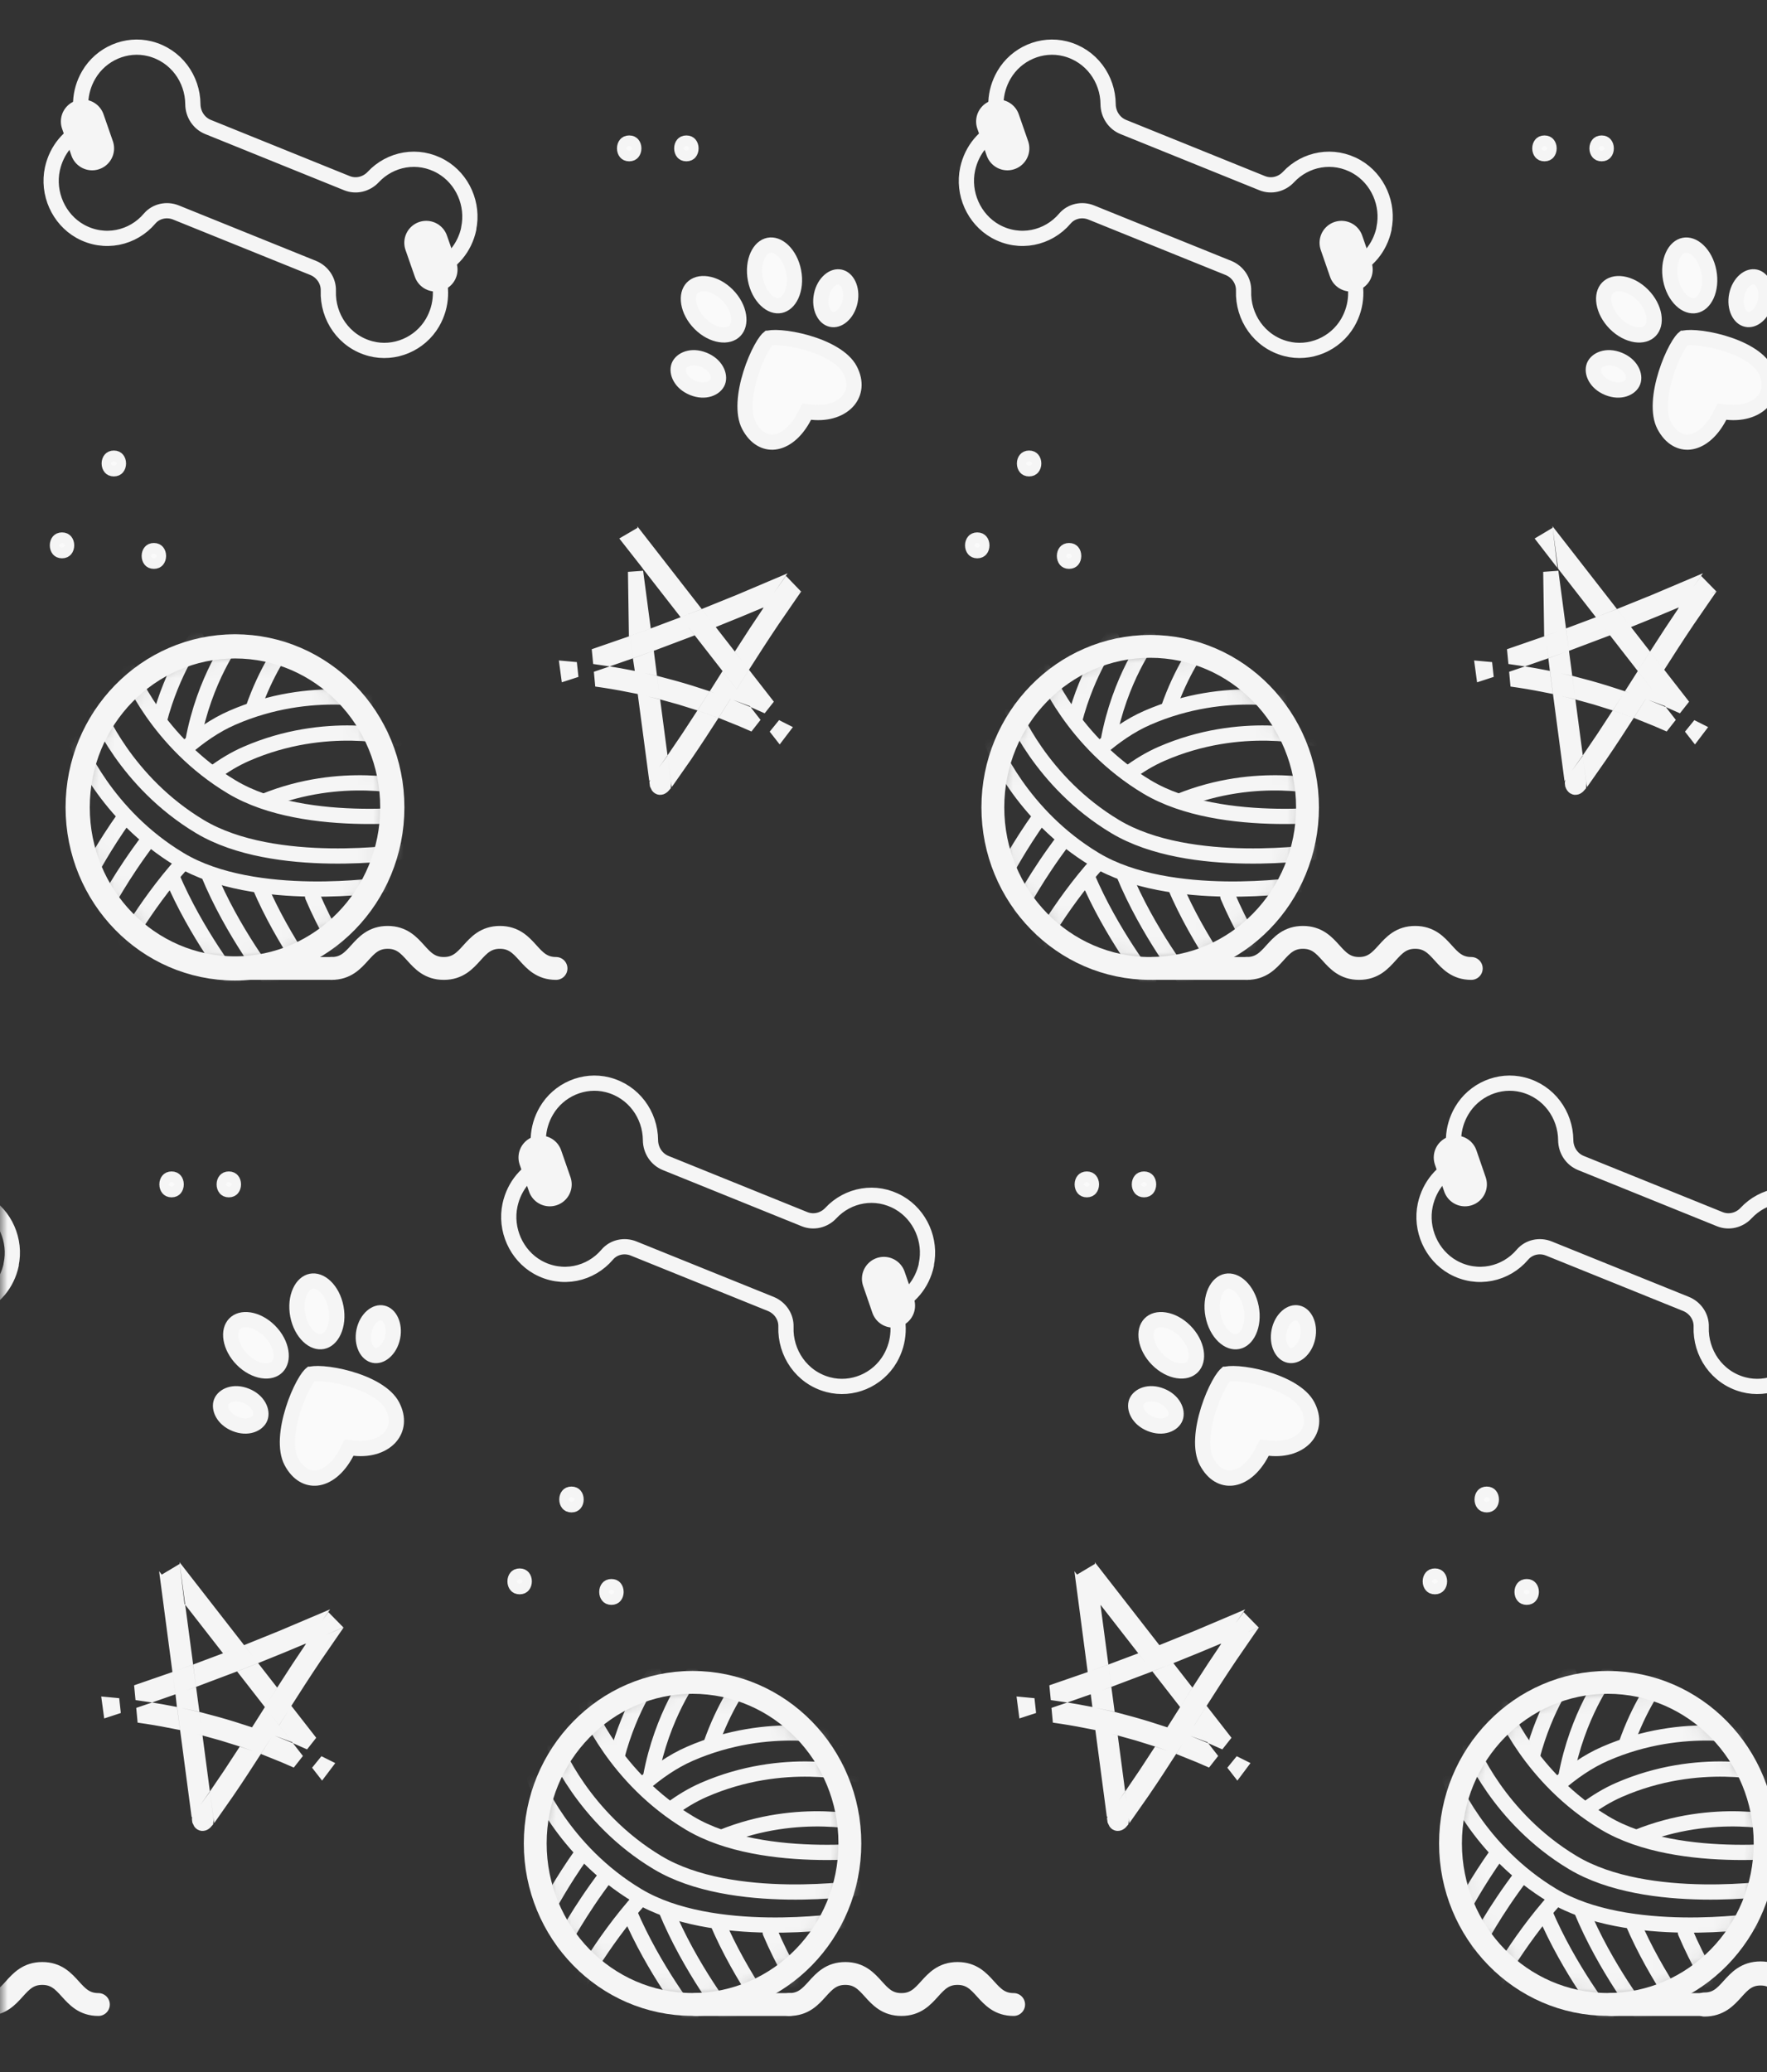 <svg width="116" height="136" viewBox="0 0 116 136" fill="none" xmlns="http://www.w3.org/2000/svg">
<rect x="0" y="0" width="116" height="136" fill="#333333" stroke="none"/>
<mask id="mask0_632_383" style="mask-type:luminance" maskUnits="userSpaceOnUse" x="0" y="0" width="121" height="136">
<path d="M0.5 0.5H119.665V135.5H0.5V0.5Z" fill="white" stroke="white"/>
</mask>
<g mask="url(#mask0_632_383)">
<mask id="mask1_632_383" style="mask-type:luminance" maskUnits="userSpaceOnUse" x="95" y="110" width="21" height="22">
<path d="M115.377 120.995C115.377 126.567 110.966 131.064 105.549 131.064C100.133 131.064 95.722 126.567 95.722 120.995C95.722 115.422 100.133 110.925 105.549 110.925C110.966 110.925 115.377 115.422 115.377 120.995Z" fill="white" stroke="white"/>
</mask>
<g mask="url(#mask1_632_383)">
<path d="M98.601 112.044C98.601 112.044 100.422 116.706 105.347 119.655C110.271 122.604 118.759 121.297 118.759 121.297" stroke="#F5F5F5" stroke-linecap="round" stroke-linejoin="round"/>
<path d="M96.508 114.644C96.508 114.644 98.329 119.306 103.253 122.255C108.177 125.204 116.665 123.897 116.665 123.897" stroke="#F5F5F5" stroke-linecap="round" stroke-linejoin="round"/>
<path d="M95.194 116.814C95.194 116.814 97.015 121.476 101.939 124.425C106.863 127.374 115.351 126.067 115.351 126.067" stroke="#F5F5F5" stroke-linecap="round" stroke-linejoin="round"/>
<path d="M107.158 126.124C108.763 129.894 111.183 132.952 111.183 132.952" stroke="#F5F5F5" stroke-linecap="round" stroke-linejoin="round"/>
<path d="M110.644 126.836C112.249 130.607 114.669 133.664 114.669 133.664" stroke="#F5F5F5" stroke-linecap="round" stroke-linejoin="round"/>
<path d="M108.758 110.482C108.758 110.482 107.615 111.996 106.739 114.526" stroke="#F5F5F5" stroke-linecap="round" stroke-linejoin="round"/>
<path d="M103.793 125.326C105.393 129.219 107.928 132.423 107.928 132.423" stroke="#F5F5F5" stroke-linecap="round" stroke-linejoin="round"/>
<path d="M105.508 109.948C105.508 109.948 103.535 112.558 102.792 116.654" stroke="#F5F5F5" stroke-linecap="round" stroke-linejoin="round"/>
<path d="M101.409 125.525C103.013 129.3 105.439 132.367 105.439 132.367" stroke="#F5F5F5" stroke-linecap="round" stroke-linejoin="round"/>
<path d="M103.014 109.892C103.014 109.892 101.451 111.963 100.584 115.309" stroke="#F5F5F5" stroke-linecap="round" stroke-linejoin="round"/>
<path d="M102.142 124.605C99.509 127.525 97.808 130.8 97.808 130.8" stroke="#F5F5F5" stroke-linecap="round" stroke-linejoin="round"/>
<path d="M117.076 119.74C117.076 119.74 112.562 118.522 107.477 120.584" stroke="#F5F5F5" stroke-linecap="round" stroke-linejoin="round"/>
<path d="M99.901 123.085C98.112 125.426 97.015 127.535 97.015 127.535" stroke="#F5F5F5" stroke-linecap="round" stroke-linejoin="round"/>
<path d="M116.283 116.47C116.283 116.47 111.538 115.191 106.292 117.479C105.531 117.81 104.793 118.258 104.092 118.782" stroke="#F5F5F5" stroke-linecap="round" stroke-linejoin="round"/>
<path d="M98.315 121.618C96.923 123.571 96.098 125.161 96.098 125.161" stroke="#F5F5F5" stroke-linecap="round" stroke-linejoin="round"/>
<path d="M115.361 114.101C115.361 114.101 110.616 112.822 105.369 115.111C104.254 115.597 103.193 116.333 102.216 117.187" stroke="#F5F5F5" stroke-linecap="round" stroke-linejoin="round"/>
</g>
<path d="M105.549 131.564C111.253 131.564 115.877 126.832 115.877 120.995C115.877 115.157 111.253 110.425 105.549 110.425C99.846 110.425 95.222 115.157 95.222 120.995C95.222 126.832 99.846 131.564 105.549 131.564Z" stroke="#F5F5F5" stroke-width="1.5" stroke-linecap="round" stroke-linejoin="round"/>
<path d="M111.894 131.569C113.738 131.569 113.738 129.531 115.577 129.531C117.417 129.531 117.417 131.569 119.261 131.569C121.105 131.569 121.105 129.531 122.945 129.531C124.785 129.531 124.789 131.569 126.629 131.569" stroke="#F5F5F5" stroke-width="1.58" stroke-linecap="round" stroke-linejoin="round"/>
<path d="M105.743 131.569H111.893" stroke="#F5F5F5" stroke-width="1.5" stroke-linecap="round" stroke-linejoin="round"/>
<path d="M73.369 119.677C73.355 119.676 73.332 119.67 73.3 119.652C73.29 119.645 73.27 119.629 73.248 119.598C73.229 119.571 73.213 119.54 73.201 119.508C73.196 119.469 73.191 119.43 73.185 119.391C73.186 119.388 73.187 119.385 73.187 119.384C73.188 119.382 73.188 119.382 73.189 119.381C73.305 119.225 73.42 119.068 73.534 118.91C73.552 119.045 73.57 119.18 73.588 119.315L73.592 119.343V119.352L73.596 119.385C73.604 119.444 73.603 119.496 73.597 119.54C73.533 119.618 73.469 119.657 73.425 119.671C73.403 119.678 73.385 119.679 73.369 119.677ZM73.343 117.457C73.227 117.622 73.111 117.786 72.994 117.95C72.829 116.703 72.664 115.456 72.499 114.209C72.642 114.243 72.785 114.278 72.928 114.313C73.066 115.361 73.204 116.409 73.343 117.457ZM74.467 118.336C74.44 118.128 74.412 117.919 74.385 117.711C74.95 116.894 75.498 116.066 76.036 115.235C76.174 115.282 76.312 115.331 76.45 115.38C75.805 116.38 75.149 117.368 74.467 118.336ZM72.787 113.25C72.644 113.216 72.502 113.182 72.359 113.15C72.338 112.993 72.317 112.836 72.296 112.679C72.439 112.71 72.582 112.743 72.725 112.776C72.745 112.934 72.766 113.092 72.787 113.25ZM77.004 114.517C76.867 114.467 76.729 114.418 76.591 114.369C76.674 114.241 76.755 114.112 76.837 113.983C76.975 114.032 77.112 114.082 77.249 114.132C77.167 114.26 77.086 114.389 77.004 114.517ZM71.259 112.463C71.28 112.619 71.3 112.775 71.321 112.93C70.613 112.791 69.902 112.672 69.187 112.573C69.496 112.469 69.805 112.364 70.113 112.259C70.496 112.321 70.878 112.389 71.259 112.463ZM72.585 111.718C72.442 111.687 72.3 111.655 72.157 111.625C72.153 111.598 72.15 111.572 72.147 111.545C72.279 111.498 72.411 111.45 72.543 111.403C72.557 111.508 72.571 111.613 72.585 111.718ZM73.831 113.514C73.81 113.355 73.789 113.196 73.768 113.036C74.471 113.222 75.17 113.427 75.863 113.652C75.78 113.782 75.698 113.911 75.615 114.041C75.024 113.851 74.429 113.675 73.831 113.514ZM77.788 113.265C77.654 113.215 77.52 113.166 77.386 113.118C77.429 113.05 77.472 112.982 77.515 112.914L77.788 113.265ZM77.959 114.88C78.04 114.752 78.121 114.624 78.202 114.496C78.47 114.602 78.736 114.712 79.001 114.824L79.576 115.562C79.042 115.322 78.503 115.095 77.959 114.88ZM79.254 112.834L80.45 114.369C80.178 114.245 79.906 114.124 79.632 114.006L79.014 113.213C79.094 113.086 79.174 112.96 79.254 112.834ZM81.223 116.049L80.967 115.72C81.089 115.78 81.211 115.841 81.333 115.902L81.223 116.049ZM81.252 107.953C80.536 108.989 79.848 110.042 79.171 111.1L78.893 110.742C79.428 109.908 79.967 109.081 80.521 108.266C80.765 108.162 81.009 108.058 81.252 107.953ZM81.611 106.707C81.64 106.667 81.669 106.626 81.698 106.586L81.755 106.644C81.707 106.665 81.659 106.686 81.611 106.707ZM76.912 108.198C78.056 107.741 79.195 107.27 80.328 106.785C80.171 107.009 80.015 107.234 79.861 107.46C78.975 107.834 78.085 108.201 77.193 108.559L76.912 108.198ZM72.612 104.303L75.302 107.758C75.165 107.811 75.028 107.864 74.891 107.917L72.722 105.131C72.685 104.855 72.649 104.579 72.612 104.303ZM71.819 109.065C71.635 107.674 71.451 106.282 71.268 104.891L71.766 105.532C71.916 106.662 72.066 107.792 72.215 108.921C72.083 108.97 71.951 109.017 71.819 109.065ZM71.492 103.463C71.497 103.499 71.501 103.534 71.506 103.57L71.445 103.491L71.492 103.463ZM69.048 111.092C69.697 110.873 70.344 110.65 70.99 110.423C71.009 110.573 71.029 110.724 71.049 110.874C70.708 110.995 70.366 111.114 70.024 111.232C69.7 111.181 69.374 111.135 69.048 111.092ZM72.409 110.388C72.277 110.436 72.145 110.483 72.013 110.531C71.993 110.381 71.973 110.23 71.953 110.08C72.085 110.032 72.217 109.985 72.349 109.937C72.369 110.087 72.389 110.237 72.409 110.388ZM78.361 112.374L78.083 112.016C78.163 111.89 78.243 111.763 78.323 111.637L78.601 111.995C78.521 112.122 78.441 112.248 78.361 112.374ZM75.943 108.581L76.225 108.943C76.088 108.997 75.952 109.051 75.815 109.104L75.533 108.741C75.67 108.688 75.806 108.635 75.943 108.581ZM73.371 110.034C73.351 109.884 73.331 109.734 73.311 109.584C73.727 109.43 74.143 109.274 74.557 109.116L74.841 109.48C74.352 109.668 73.862 109.852 73.371 110.034ZM77.67 110.799C77.59 110.926 77.51 111.052 77.43 111.178L76.456 109.927C76.593 109.873 76.729 109.82 76.865 109.766L77.67 110.799ZM67.86 111.96C67.687 112.017 67.513 112.073 67.339 112.13L67.31 111.907C67.493 111.924 67.677 111.941 67.86 111.96Z" fill="#FAFAFA" stroke="#F5F5F5"/>
<path d="M100.224 104.14C100.346 104.14 100.405 104.182 100.443 104.227C100.49 104.283 100.526 104.376 100.526 104.489C100.526 104.602 100.49 104.696 100.443 104.751C100.405 104.796 100.346 104.838 100.224 104.838C100.103 104.838 100.043 104.796 100.005 104.751C99.958 104.696 99.922 104.602 99.922 104.489C99.922 104.376 99.958 104.283 100.005 104.227C100.043 104.182 100.103 104.14 100.224 104.14Z" fill="#FAFAFA" stroke="#F5F5F5"/>
<path d="M97.601 98.072C97.722 98.072 97.782 98.114 97.82 98.159C97.867 98.214 97.903 98.308 97.903 98.421C97.903 98.534 97.867 98.627 97.82 98.683C97.782 98.728 97.722 98.77 97.601 98.77C97.479 98.77 97.42 98.728 97.382 98.683C97.335 98.627 97.299 98.534 97.299 98.421C97.299 98.308 97.335 98.214 97.382 98.159C97.42 98.114 97.479 98.072 97.601 98.072Z" fill="#FAFAFA" stroke="#F5F5F5"/>
<path d="M94.198 103.446C94.32 103.446 94.379 103.488 94.417 103.533C94.464 103.589 94.501 103.682 94.501 103.795C94.501 103.909 94.464 104.002 94.417 104.058C94.379 104.103 94.32 104.145 94.198 104.145C94.077 104.145 94.017 104.103 93.98 104.058C93.933 104.002 93.896 103.909 93.896 103.795C93.896 103.682 93.933 103.589 93.98 103.533C94.017 103.488 94.077 103.446 94.198 103.446Z" fill="#FAFAFA" stroke="#F5F5F5"/>
<mask id="mask2_632_383" style="mask-type:luminance" maskUnits="userSpaceOnUse" x="35" y="110" width="21" height="22">
<path d="M55.292 120.995C55.292 126.567 50.881 131.064 45.465 131.064C40.048 131.064 35.637 126.567 35.637 120.995C35.637 115.422 40.048 110.925 45.465 110.925C50.881 110.925 55.292 115.422 55.292 120.995Z" fill="white" stroke="white"/>
</mask>
<g mask="url(#mask2_632_383)">
<path d="M38.517 112.044C38.517 112.044 40.338 116.706 45.262 119.655C50.186 122.604 58.674 121.297 58.674 121.297" stroke="#F5F5F5" stroke-linecap="round" stroke-linejoin="round"/>
<path d="M36.423 114.644C36.423 114.644 38.245 119.306 43.169 122.255C48.088 125.204 56.581 123.897 56.581 123.897" stroke="#F5F5F5" stroke-linecap="round" stroke-linejoin="round"/>
<path d="M35.109 116.814C35.109 116.814 36.931 121.476 41.855 124.425C46.779 127.374 55.267 126.067 55.267 126.067" stroke="#F5F5F5" stroke-linecap="round" stroke-linejoin="round"/>
<path d="M47.074 126.124C48.678 129.894 51.099 132.952 51.099 132.952" stroke="#F5F5F5" stroke-linecap="round" stroke-linejoin="round"/>
<path d="M50.564 126.836C52.168 130.607 54.589 133.664 54.589 133.664" stroke="#F5F5F5" stroke-linecap="round" stroke-linejoin="round"/>
<path d="M48.673 110.482C48.673 110.482 47.53 111.996 46.654 114.526" stroke="#F5F5F5" stroke-linecap="round" stroke-linejoin="round"/>
<path d="M43.708 125.326C45.308 129.219 47.843 132.423 47.843 132.423" stroke="#F5F5F5" stroke-linecap="round" stroke-linejoin="round"/>
<path d="M45.423 109.948C45.423 109.948 43.45 112.558 42.707 116.654" stroke="#F5F5F5" stroke-linecap="round" stroke-linejoin="round"/>
<path d="M41.324 125.525C42.929 129.3 45.354 132.367 45.354 132.367" stroke="#F5F5F5" stroke-linecap="round" stroke-linejoin="round"/>
<path d="M42.929 109.892C42.929 109.892 41.366 111.963 40.499 115.309" stroke="#F5F5F5" stroke-linecap="round" stroke-linejoin="round"/>
<path d="M42.057 124.605C39.425 127.525 37.723 130.8 37.723 130.8" stroke="#F5F5F5" stroke-linecap="round" stroke-linejoin="round"/>
<path d="M56.995 119.74C56.995 119.74 52.482 118.522 47.396 120.584" stroke="#F5F5F5" stroke-linecap="round" stroke-linejoin="round"/>
<path d="M39.817 123.085C38.028 125.426 36.93 127.535 36.93 127.535" stroke="#F5F5F5" stroke-linecap="round" stroke-linejoin="round"/>
<path d="M56.198 116.47C56.198 116.47 51.454 115.191 46.207 117.479C45.446 117.81 44.708 118.258 44.008 118.782" stroke="#F5F5F5" stroke-linecap="round" stroke-linejoin="round"/>
<path d="M38.231 121.618C36.838 123.571 36.013 125.161 36.013 125.161" stroke="#F5F5F5" stroke-linecap="round" stroke-linejoin="round"/>
<path d="M55.28 114.101C55.28 114.101 50.536 112.822 45.289 115.111C44.174 115.597 43.113 116.333 42.136 117.187" stroke="#F5F5F5" stroke-linecap="round" stroke-linejoin="round"/>
</g>
<path d="M45.465 131.564C51.168 131.564 55.792 126.832 55.792 120.995C55.792 115.157 51.168 110.425 45.465 110.425C39.761 110.425 35.137 115.157 35.137 120.995C35.137 126.832 39.761 131.564 45.465 131.564Z" stroke="#F5F5F5" stroke-width="1.5" stroke-linecap="round" stroke-linejoin="round"/>
<path d="M51.809 131.569C53.653 131.569 53.653 129.531 55.493 129.531C57.332 129.531 57.332 131.569 59.176 131.569C61.021 131.569 61.021 129.531 62.86 129.531C64.7 129.531 64.704 131.569 66.544 131.569" stroke="#F5F5F5" stroke-width="1.5" stroke-linecap="round" stroke-linejoin="round"/>
<path d="M45.663 131.569H51.809" stroke="#F5F5F5" stroke-width="1.5" stroke-linecap="round" stroke-linejoin="round"/>
<path d="M13.284 119.677C13.27 119.676 13.247 119.67 13.215 119.652C13.205 119.645 13.185 119.629 13.163 119.598C13.144 119.571 13.128 119.54 13.116 119.508C13.111 119.469 13.106 119.43 13.101 119.391C13.101 119.388 13.102 119.385 13.103 119.384C13.103 119.382 13.104 119.382 13.104 119.381C13.22 119.225 13.335 119.068 13.45 118.91C13.468 119.045 13.485 119.18 13.503 119.315L13.507 119.343V119.352L13.511 119.385C13.519 119.444 13.518 119.496 13.513 119.54C13.448 119.618 13.384 119.657 13.34 119.671C13.318 119.678 13.3 119.679 13.284 119.677ZM13.258 117.457C13.143 117.622 13.026 117.786 12.909 117.95C12.744 116.703 12.579 115.456 12.414 114.209C12.557 114.243 12.7 114.278 12.843 114.313C12.981 115.361 13.12 116.409 13.258 117.457ZM14.383 118.336C14.355 118.128 14.328 117.919 14.3 117.711C14.865 116.894 15.413 116.066 15.951 115.235C16.089 115.282 16.227 115.331 16.365 115.38C15.72 116.38 15.064 117.368 14.383 118.336ZM12.702 113.25C12.56 113.216 12.417 113.182 12.274 113.15C12.253 112.993 12.232 112.836 12.212 112.679C12.355 112.71 12.497 112.743 12.64 112.776C12.661 112.934 12.681 113.092 12.702 113.25ZM16.919 114.517C16.782 114.467 16.644 114.418 16.507 114.369C16.589 114.241 16.671 114.112 16.753 113.983C16.89 114.032 17.027 114.082 17.164 114.132C17.083 114.26 17.001 114.389 16.919 114.517ZM11.174 112.463C11.195 112.619 11.216 112.775 11.236 112.93C10.529 112.791 9.817 112.672 9.103 112.573C9.412 112.469 9.72 112.364 10.029 112.259C10.412 112.321 10.794 112.389 11.174 112.463ZM12.5 111.718C12.358 111.687 12.215 111.655 12.072 111.625C12.069 111.598 12.065 111.572 12.062 111.545C12.194 111.498 12.326 111.45 12.458 111.403C12.472 111.508 12.486 111.613 12.5 111.718ZM13.746 113.514C13.725 113.355 13.704 113.196 13.683 113.036C14.387 113.222 15.085 113.427 15.778 113.652C15.695 113.782 15.613 113.911 15.53 114.041C14.94 113.851 14.345 113.675 13.746 113.514ZM17.703 113.265C17.569 113.215 17.435 113.166 17.301 113.118C17.344 113.05 17.387 112.982 17.43 112.914L17.703 113.265ZM17.874 114.88C17.955 114.752 18.036 114.624 18.117 114.496C18.385 114.602 18.651 114.712 18.917 114.824L19.491 115.562C18.957 115.322 18.418 115.095 17.874 114.88ZM19.169 112.834L20.365 114.369C20.093 114.245 19.821 114.124 19.547 114.006L18.93 113.213C19.009 113.086 19.089 112.96 19.169 112.834ZM21.138 116.049L20.882 115.72C21.005 115.78 21.127 115.841 21.249 115.902L21.138 116.049ZM21.168 107.953C20.451 108.989 19.763 110.042 19.087 111.1L18.808 110.742C19.343 109.908 19.883 109.081 20.437 108.266C20.681 108.162 20.924 108.058 21.168 107.953ZM21.526 106.707C21.555 106.667 21.584 106.626 21.613 106.586L21.67 106.644C21.622 106.665 21.574 106.686 21.526 106.707ZM16.828 108.198C17.972 107.741 19.11 107.27 20.244 106.785C20.086 107.009 19.93 107.234 19.776 107.46C18.89 107.834 18.001 108.201 17.108 108.559L16.828 108.198ZM12.527 104.303L15.217 107.758C15.081 107.811 14.944 107.865 14.807 107.917L12.637 105.131C12.601 104.855 12.564 104.579 12.527 104.303ZM11.734 109.065C11.55 107.674 11.367 106.282 11.183 104.891L11.681 105.532C11.831 106.662 11.981 107.792 12.13 108.921C11.998 108.97 11.866 109.017 11.734 109.065ZM11.407 103.463C11.412 103.499 11.417 103.534 11.421 103.57L11.36 103.491L11.407 103.463ZM8.963 111.092C9.612 110.873 10.259 110.65 10.905 110.423C10.925 110.573 10.944 110.724 10.964 110.874C10.623 110.995 10.281 111.114 9.94 111.232C9.615 111.181 9.289 111.135 8.963 111.092ZM12.324 110.388C12.192 110.436 12.06 110.483 11.928 110.531C11.908 110.381 11.888 110.23 11.868 110.08C12 110.032 12.133 109.985 12.264 109.937C12.284 110.087 12.304 110.237 12.324 110.388ZM18.277 112.374L17.998 112.016C18.078 111.89 18.158 111.763 18.238 111.637L18.517 111.995C18.436 112.122 18.357 112.248 18.277 112.374ZM15.858 108.581L16.14 108.943C16.004 108.997 15.867 109.051 15.73 109.104L15.448 108.741C15.585 108.688 15.722 108.635 15.858 108.581ZM13.286 110.034C13.266 109.884 13.246 109.734 13.227 109.584C13.643 109.43 14.058 109.274 14.473 109.116L14.756 109.48C14.267 109.668 13.777 109.852 13.286 110.034ZM17.585 110.799C17.505 110.926 17.425 111.052 17.345 111.178L16.371 109.927C16.508 109.873 16.644 109.82 16.781 109.766L17.585 110.799ZM7.775 111.96C7.602 112.017 7.428 112.073 7.255 112.13L7.225 111.907C7.409 111.924 7.592 111.941 7.775 111.96Z" fill="#FAFAFA" stroke="#F5F5F5"/>
<path d="M40.139 104.14C40.261 104.14 40.321 104.182 40.358 104.227C40.405 104.283 40.442 104.376 40.442 104.489C40.442 104.602 40.405 104.696 40.358 104.751C40.321 104.796 40.261 104.838 40.139 104.838C40.018 104.838 39.958 104.796 39.921 104.751C39.874 104.696 39.837 104.602 39.837 104.489C39.837 104.376 39.874 104.283 39.921 104.227C39.958 104.182 40.018 104.14 40.139 104.14Z" fill="#FAFAFA" stroke="#F5F5F5"/>
<path d="M37.516 98.072C37.637 98.072 37.697 98.114 37.735 98.159C37.782 98.214 37.818 98.308 37.818 98.421C37.818 98.534 37.782 98.627 37.735 98.683C37.697 98.728 37.637 98.77 37.516 98.77C37.394 98.77 37.335 98.728 37.297 98.683C37.25 98.627 37.214 98.534 37.214 98.421C37.214 98.308 37.25 98.214 37.297 98.159C37.335 98.114 37.394 98.072 37.516 98.072Z" fill="#FAFAFA" stroke="#F5F5F5"/>
<path d="M34.113 103.446C34.235 103.446 34.294 103.488 34.332 103.533C34.379 103.589 34.416 103.682 34.416 103.795C34.416 103.909 34.379 104.002 34.332 104.058C34.294 104.103 34.235 104.145 34.113 104.145C33.992 104.145 33.932 104.103 33.895 104.058C33.847 104.002 33.811 103.909 33.811 103.795C33.811 103.682 33.847 103.589 33.895 103.533C33.932 103.488 33.992 103.446 34.113 103.446Z" fill="#FAFAFA" stroke="#F5F5F5"/>
<path d="M-8.276 131.569C-6.432 131.569 -6.432 129.531 -4.592 129.531C-2.753 129.531 -2.753 131.569 -0.908 131.569C0.936 131.569 0.936 129.531 2.775 129.531C4.615 129.531 4.62 131.569 6.459 131.569" stroke="#F5F5F5" stroke-width="1.5" stroke-linecap="round" stroke-linejoin="round"/>
<path d="M120.893 83.005C121.234 81.415 120.497 79.745 119.113 78.947C117.564 78.055 115.739 78.428 114.627 79.622C114.18 80.099 113.502 80.264 112.903 80.023L103.779 76.333C103.179 76.088 102.792 75.493 102.787 74.833C102.774 73.181 101.69 71.633 99.961 71.199C98.417 70.812 96.761 71.52 95.95 72.917C95.291 74.049 95.277 75.338 95.743 76.404C94.691 76.857 93.848 77.805 93.566 79.089C93.221 80.693 93.977 82.382 95.383 83.175C96.978 84.067 98.855 83.638 99.947 82.349C100.372 81.849 101.077 81.703 101.681 81.948L110.685 85.586C111.289 85.832 111.704 86.426 111.681 87.091C111.621 88.795 112.7 90.423 114.461 90.885C116.015 91.296 117.698 90.588 118.519 89.177C119.173 88.045 119.187 86.761 118.726 85.695C119.777 85.242 120.626 84.293 120.902 83.005H120.893Z" stroke="#F5F5F5" stroke-linecap="round" stroke-linejoin="round"/>
<path d="M96.171 77.739L95.563 75.974" stroke="#F5F5F5" stroke-width="2.88" stroke-linecap="round" stroke-linejoin="round"/>
<path d="M103.411 51.673C103.397 51.671 103.374 51.666 103.342 51.647C103.332 51.64 103.312 51.624 103.29 51.593C103.271 51.567 103.255 51.536 103.243 51.504C103.238 51.465 103.233 51.425 103.228 51.386C103.228 51.383 103.229 51.381 103.23 51.379C103.23 51.378 103.231 51.377 103.231 51.377C103.347 51.22 103.462 51.063 103.577 50.906C103.596 51.05 103.615 51.194 103.634 51.338V51.348L103.638 51.38C103.646 51.439 103.645 51.492 103.64 51.535C103.575 51.613 103.511 51.652 103.467 51.666C103.445 51.673 103.427 51.674 103.411 51.673ZM103.036 49.945C102.871 48.698 102.706 47.451 102.541 46.204C102.684 46.238 102.827 46.273 102.97 46.309C103.108 47.357 103.247 48.405 103.385 49.453C103.27 49.617 103.153 49.781 103.036 49.945ZM104.427 49.706C104.992 48.889 105.54 48.062 106.078 47.23C106.216 47.278 106.354 47.326 106.492 47.376C105.847 48.375 105.191 49.363 104.51 50.332C104.482 50.123 104.455 49.914 104.427 49.706ZM102.829 45.245C102.687 45.211 102.544 45.178 102.401 45.145C102.38 44.988 102.359 44.831 102.339 44.674C102.482 44.706 102.624 44.738 102.767 44.772C102.788 44.929 102.808 45.087 102.829 45.245ZM101.301 44.458C101.322 44.614 101.343 44.77 101.363 44.926C100.656 44.786 99.944 44.667 99.23 44.568C99.538 44.465 99.847 44.36 100.156 44.254C100.539 44.316 100.921 44.384 101.301 44.458ZM102.627 43.714C102.485 43.682 102.342 43.651 102.199 43.62C102.196 43.594 102.192 43.567 102.189 43.541C102.321 43.493 102.453 43.446 102.585 43.398C102.599 43.503 102.613 43.608 102.627 43.714ZM103.873 45.51C103.852 45.35 103.831 45.191 103.81 45.031C104.514 45.217 105.212 45.422 105.905 45.648C105.822 45.777 105.74 45.907 105.657 46.036C105.066 45.846 104.472 45.67 103.873 45.51ZM107.046 46.512C106.909 46.462 106.771 46.413 106.634 46.365C106.716 46.236 106.798 46.107 106.88 45.979C107.017 46.027 107.154 46.077 107.291 46.127C107.21 46.256 107.128 46.384 107.046 46.512ZM109.618 47.557C109.084 47.318 108.545 47.09 108.001 46.875C108.082 46.747 108.163 46.619 108.244 46.491C108.512 46.598 108.778 46.707 109.044 46.819L109.618 47.557ZM109.296 44.829L110.492 46.364C110.22 46.24 109.948 46.119 109.674 46.001L109.056 45.208C109.136 45.081 109.216 44.955 109.296 44.829ZM111.265 48.044L111.009 47.716C111.131 47.776 111.254 47.836 111.376 47.898L111.265 48.044ZM111.295 39.948C110.578 40.984 109.89 42.038 109.214 43.095L108.935 42.738C109.47 41.904 110.01 41.077 110.564 40.261C110.808 40.157 111.051 40.053 111.295 39.948ZM111.653 38.703C111.682 38.662 111.711 38.622 111.74 38.581L111.797 38.639C111.749 38.66 111.701 38.681 111.653 38.703ZM106.954 40.193C108.099 39.736 109.237 39.265 110.371 38.78C110.213 39.004 110.058 39.229 109.903 39.455C109.017 39.829 108.128 40.196 107.235 40.554L106.954 40.193ZM102.654 36.298L105.344 39.753C105.208 39.807 105.071 39.86 104.934 39.913L102.764 37.127C102.728 36.85 102.691 36.575 102.654 36.298ZM99.09 43.087C99.739 42.868 100.386 42.645 101.032 42.418C101.052 42.569 101.071 42.719 101.091 42.87C100.75 42.99 100.409 43.109 100.066 43.227C99.742 43.176 99.416 43.13 99.09 43.087ZM102.451 42.383C102.319 42.431 102.187 42.479 102.055 42.526C102.035 42.376 102.015 42.225 101.995 42.075C102.127 42.028 102.259 41.98 102.391 41.932C102.411 42.082 102.431 42.233 102.451 42.383ZM107.83 45.26C107.696 45.21 107.562 45.161 107.428 45.113C107.471 45.045 107.514 44.977 107.557 44.91L107.83 45.26ZM108.644 43.99C108.563 44.117 108.483 44.243 108.404 44.369L108.125 44.011C108.205 43.885 108.285 43.759 108.365 43.633L108.644 43.99ZM105.985 40.577L106.267 40.939C106.131 40.992 105.994 41.046 105.857 41.099L105.575 40.737C105.712 40.684 105.849 40.63 105.985 40.577ZM101.534 35.458C101.539 35.494 101.544 35.529 101.548 35.565L101.487 35.486L101.534 35.458ZM101.808 37.527C101.958 38.657 102.108 39.787 102.257 40.917C102.125 40.965 101.993 41.013 101.861 41.06L101.808 37.527ZM103.413 42.03C103.393 41.88 103.373 41.729 103.354 41.579C103.77 41.425 104.185 41.269 104.6 41.111L104.883 41.476C104.394 41.663 103.904 41.847 103.413 42.03ZM107.712 42.795C107.632 42.921 107.552 43.047 107.472 43.173L106.498 41.922C106.635 41.869 106.771 41.815 106.908 41.761L107.712 42.795ZM97.902 43.955C97.729 44.012 97.555 44.069 97.382 44.125L97.352 43.903C97.536 43.919 97.719 43.936 97.902 43.955Z" fill="#FAFAFA" stroke="#F5F5F5"/>
<path d="M83.341 95.055L83.003 95.019L82.846 95.321C82.262 96.445 81.511 96.94 80.887 97.011C80.29 97.079 79.653 96.774 79.209 95.932C79.008 95.551 78.927 95.03 78.959 94.416C78.99 93.807 79.13 93.148 79.326 92.523C79.523 91.898 79.77 91.325 80.007 90.891C80.126 90.673 80.237 90.498 80.333 90.372C80.422 90.255 80.475 90.211 80.485 90.202C80.486 90.202 80.486 90.201 80.487 90.201C80.487 90.201 80.488 90.201 80.489 90.2C80.502 90.196 80.566 90.176 80.708 90.165C80.862 90.153 81.065 90.154 81.307 90.173C81.79 90.211 82.392 90.316 83.007 90.493C83.623 90.67 84.235 90.913 84.746 91.221C85.261 91.531 85.639 91.884 85.839 92.264C86.269 93.085 86.144 93.806 85.721 94.303C85.283 94.817 84.454 95.171 83.341 95.055Z" fill="#FAFAFA" stroke="#F5F5F5"/>
<path d="M77.791 87.363C78.209 87.783 78.451 88.276 78.524 88.714C78.596 89.152 78.495 89.496 78.289 89.71C78.084 89.924 77.75 90.033 77.32 89.966C76.891 89.9 76.406 89.66 75.988 89.239C75.57 88.819 75.328 88.327 75.256 87.889C75.183 87.45 75.284 87.107 75.49 86.892C75.696 86.678 76.029 86.569 76.459 86.636C76.888 86.702 77.373 86.942 77.791 87.363Z" fill="#FAFAFA" stroke="#F5F5F5"/>
<path d="M76.239 91.614C77.053 91.944 77.324 92.642 77.164 93.057C77.004 93.472 76.34 93.793 75.525 93.464C74.711 93.135 74.44 92.436 74.6 92.021C74.76 91.606 75.424 91.285 76.239 91.614Z" fill="#FAFAFA" stroke="#F5F5F5"/>
<path d="M82.141 85.825C82.254 86.417 82.181 86.966 81.998 87.371C81.814 87.776 81.543 87.997 81.261 88.053C80.98 88.109 80.647 88.01 80.328 87.704C80.01 87.4 79.741 86.919 79.628 86.327C79.515 85.735 79.587 85.186 79.77 84.781C79.954 84.376 80.226 84.155 80.507 84.099C80.788 84.043 81.121 84.142 81.44 84.448C81.759 84.752 82.028 85.233 82.141 85.825Z" fill="#FAFAFA" stroke="#F5F5F5"/>
<path d="M85.198 86.179C85.408 86.224 85.61 86.383 85.747 86.671C85.884 86.959 85.94 87.35 85.853 87.771C85.766 88.193 85.561 88.528 85.322 88.734C85.083 88.941 84.835 89.003 84.625 88.957C84.415 88.912 84.213 88.753 84.076 88.466C83.939 88.177 83.883 87.786 83.97 87.365C84.057 86.944 84.262 86.609 84.502 86.402C84.74 86.195 84.988 86.133 85.198 86.179Z" fill="#FAFAFA" stroke="#F5F5F5"/>
<path d="M60.808 83.005C61.15 81.415 60.412 79.745 59.029 78.947C57.48 78.055 55.654 78.428 54.543 79.622C54.096 80.099 53.418 80.264 52.818 80.023L43.694 76.333C43.095 76.088 42.707 75.493 42.703 74.833C42.689 73.181 41.605 71.633 39.877 71.199C38.332 70.812 36.677 71.52 35.865 72.917C35.206 74.049 35.192 75.338 35.658 76.404C34.607 76.857 33.763 77.805 33.482 79.089C33.136 80.693 33.892 82.382 35.298 83.175C36.894 84.067 38.77 83.638 39.863 82.349C40.287 81.849 40.992 81.703 41.596 81.948L50.601 85.586C51.205 85.832 51.62 86.426 51.596 87.091C51.537 88.795 52.615 90.423 54.377 90.885C55.931 91.296 57.613 90.588 58.434 89.177C59.089 88.045 59.102 86.761 58.642 85.695C59.693 85.242 60.541 84.293 60.818 83.005H60.808Z" stroke="#F5F5F5" stroke-linecap="round" stroke-linejoin="round"/>
<path d="M58.632 85.7L58.024 83.935" stroke="#F5F5F5" stroke-width="2.88" stroke-linecap="round" stroke-linejoin="round"/>
<path d="M36.091 77.739L35.478 75.974" stroke="#F5F5F5" stroke-width="2.88" stroke-linecap="round" stroke-linejoin="round"/>
<mask id="mask3_632_383" style="mask-type:luminance" maskUnits="userSpaceOnUse" x="65" y="42" width="21" height="22">
<path d="M85.335 52.995C85.335 58.567 80.924 63.065 75.507 63.065C70.09 63.065 65.679 58.567 65.679 52.995C65.679 47.422 70.09 42.925 75.507 42.925C80.924 42.925 85.335 47.422 85.335 52.995Z" fill="white" stroke="white"/>
</mask>
<g mask="url(#mask3_632_383)">
<path d="M68.559 44.044C68.559 44.044 70.38 48.706 75.304 51.655C80.228 54.604 88.716 53.297 88.716 53.297" stroke="#F5F5F5" stroke-linecap="round" stroke-linejoin="round"/>
<path d="M66.466 46.644C66.466 46.644 68.287 51.306 73.211 54.255C78.135 57.204 86.623 55.897 86.623 55.897" stroke="#F5F5F5" stroke-linecap="round" stroke-linejoin="round"/>
<path d="M65.152 48.814C65.152 48.814 66.973 53.476 71.897 56.425C76.821 59.374 85.309 58.067 85.309 58.067" stroke="#F5F5F5" stroke-linecap="round" stroke-linejoin="round"/>
<path d="M77.116 58.124C78.721 61.894 81.141 64.952 81.141 64.952" stroke="#F5F5F5" stroke-linecap="round" stroke-linejoin="round"/>
<path d="M80.606 58.837C82.211 62.607 84.631 65.664 84.631 65.664" stroke="#F5F5F5" stroke-linecap="round" stroke-linejoin="round"/>
<path d="M78.716 42.477C78.716 42.477 77.573 43.992 76.697 46.521" stroke="#F5F5F5" stroke-linecap="round" stroke-linejoin="round"/>
<path d="M73.75 57.327C75.35 61.219 77.886 64.423 77.886 64.423" stroke="#F5F5F5" stroke-linecap="round" stroke-linejoin="round"/>
<path d="M75.466 41.948C75.466 41.948 73.492 44.558 72.75 48.654" stroke="#F5F5F5" stroke-linecap="round" stroke-linejoin="round"/>
<path d="M71.367 57.525C72.971 61.3 75.396 64.367 75.396 64.367" stroke="#F5F5F5" stroke-linecap="round" stroke-linejoin="round"/>
<path d="M72.971 41.892C72.971 41.892 71.408 43.963 70.541 47.309" stroke="#F5F5F5" stroke-linecap="round" stroke-linejoin="round"/>
<path d="M72.1 56.605C69.467 59.525 67.766 62.8 67.766 62.8" stroke="#F5F5F5" stroke-linecap="round" stroke-linejoin="round"/>
<path d="M87.033 51.74C87.033 51.74 82.519 50.522 77.434 52.584" stroke="#F5F5F5" stroke-linecap="round" stroke-linejoin="round"/>
<path d="M69.859 55.085C68.07 57.426 66.973 59.535 66.973 59.535" stroke="#F5F5F5" stroke-linecap="round" stroke-linejoin="round"/>
<path d="M86.24 48.47C86.24 48.47 81.496 47.191 76.249 49.479C75.489 49.81 74.751 50.258 74.05 50.782" stroke="#F5F5F5" stroke-linecap="round" stroke-linejoin="round"/>
<path d="M68.273 53.618C66.88 55.571 66.055 57.161 66.055 57.161" stroke="#F5F5F5" stroke-linecap="round" stroke-linejoin="round"/>
<path d="M85.318 46.101C85.318 46.101 80.574 44.822 75.327 47.111C74.211 47.597 73.151 48.333 72.174 49.187" stroke="#F5F5F5" stroke-linecap="round" stroke-linejoin="round"/>
</g>
<path d="M75.507 63.565C81.211 63.565 85.835 58.832 85.835 52.995C85.835 47.157 81.211 42.425 75.507 42.425C69.803 42.425 65.179 47.157 65.179 52.995C65.179 58.832 69.803 63.565 75.507 63.565Z" stroke="#F5F5F5" stroke-width="1.5" stroke-linecap="round" stroke-linejoin="round"/>
<path d="M81.851 63.565C83.695 63.565 83.695 61.526 85.535 61.526C87.374 61.526 87.374 63.565 89.219 63.565C91.063 63.565 91.063 61.526 92.903 61.526C94.742 61.526 94.747 63.565 96.586 63.565" stroke="#F5F5F5" stroke-width="1.5" stroke-linecap="round" stroke-linejoin="round"/>
<path d="M75.701 63.565H81.851" stroke="#F5F5F5" stroke-width="1.5" stroke-linecap="round" stroke-linejoin="round"/>
<path d="M43.327 51.673C43.312 51.671 43.289 51.666 43.258 51.647C43.247 51.64 43.227 51.624 43.205 51.593C43.186 51.567 43.17 51.536 43.158 51.504C43.153 51.465 43.148 51.425 43.143 51.386C43.144 51.383 43.144 51.381 43.145 51.379C43.145 51.378 43.146 51.377 43.146 51.377C43.262 51.22 43.378 51.063 43.492 50.906C43.511 51.05 43.53 51.194 43.549 51.338V51.348L43.553 51.38C43.561 51.439 43.56 51.492 43.555 51.535C43.49 51.613 43.426 51.652 43.382 51.666C43.36 51.673 43.342 51.674 43.327 51.673ZM42.952 49.945C42.786 48.698 42.621 47.451 42.456 46.204C42.599 46.238 42.742 46.273 42.885 46.309C43.023 47.357 43.162 48.405 43.3 49.453C43.185 49.617 43.069 49.781 42.952 49.945ZM44.342 49.706C44.907 48.889 45.455 48.062 45.993 47.23C46.132 47.278 46.27 47.326 46.407 47.376C45.762 48.375 45.106 49.363 44.425 50.332C44.397 50.123 44.37 49.914 44.342 49.706ZM42.745 45.245C42.602 45.211 42.459 45.178 42.316 45.145C42.295 44.988 42.275 44.831 42.254 44.674C42.397 44.706 42.539 44.738 42.682 44.772C42.703 44.929 42.724 45.087 42.745 45.245ZM41.217 44.458C41.237 44.614 41.258 44.77 41.279 44.926C40.571 44.786 39.859 44.667 39.145 44.568C39.454 44.465 39.763 44.36 40.071 44.254C40.454 44.316 40.836 44.384 41.217 44.458ZM42.542 43.714C42.4 43.682 42.257 43.651 42.115 43.62C42.111 43.594 42.108 43.567 42.104 43.541C42.236 43.493 42.368 43.446 42.501 43.398C42.514 43.503 42.528 43.608 42.542 43.714ZM43.788 45.51C43.767 45.35 43.746 45.191 43.725 45.031C44.429 45.217 45.127 45.422 45.82 45.648C45.738 45.777 45.655 45.907 45.572 46.036C44.982 45.846 44.387 45.67 43.788 45.51ZM46.961 46.512C46.824 46.462 46.687 46.413 46.549 46.365C46.631 46.236 46.713 46.107 46.795 45.979C46.932 46.027 47.069 46.077 47.206 46.127C47.125 46.256 47.043 46.384 46.961 46.512ZM49.534 47.557C48.999 47.318 48.46 47.09 47.916 46.875C47.997 46.747 48.079 46.619 48.16 46.491C48.427 46.598 48.694 46.707 48.959 46.819L49.534 47.557ZM49.212 44.829L50.407 46.364C50.136 46.24 49.863 46.119 49.589 46.001L48.972 45.208C49.052 45.081 49.132 44.955 49.212 44.829ZM51.18 48.044L50.924 47.716C51.047 47.776 51.169 47.836 51.291 47.898L51.18 48.044ZM51.21 39.948C50.494 40.984 49.805 42.038 49.129 43.095L48.851 42.738C49.385 41.904 49.925 41.077 50.479 40.261C50.723 40.157 50.967 40.053 51.21 39.948ZM51.568 38.703C51.597 38.662 51.627 38.622 51.656 38.581L51.712 38.639C51.664 38.66 51.616 38.681 51.568 38.703ZM46.87 40.193C48.014 39.736 49.153 39.265 50.286 38.78C50.129 39.004 49.973 39.229 49.818 39.455C48.932 39.829 48.043 40.196 47.151 40.554L46.87 40.193ZM42.57 36.298L45.26 39.753C45.123 39.807 44.986 39.86 44.849 39.913L42.679 37.127C42.643 36.85 42.606 36.575 42.57 36.298ZM39.006 43.087C39.654 42.868 40.301 42.645 40.947 42.418C40.967 42.569 40.987 42.719 41.007 42.87C40.665 42.99 40.324 43.109 39.982 43.227C39.657 43.176 39.332 43.13 39.006 43.087ZM42.366 42.383C42.234 42.431 42.102 42.479 41.97 42.526C41.95 42.376 41.93 42.225 41.91 42.075C42.043 42.028 42.175 41.98 42.307 41.932C42.327 42.082 42.346 42.233 42.366 42.383ZM47.745 45.26C47.611 45.21 47.478 45.161 47.344 45.113C47.386 45.045 47.429 44.977 47.472 44.91L47.745 45.26ZM48.559 43.99C48.479 44.117 48.399 44.243 48.319 44.369L48.04 44.011C48.12 43.885 48.2 43.759 48.28 43.633L48.559 43.99ZM45.901 40.577L46.183 40.939C46.046 40.992 45.909 41.046 45.773 41.099L45.49 40.737C45.627 40.684 45.764 40.63 45.901 40.577ZM41.45 35.458C41.454 35.494 41.459 35.529 41.464 35.565L41.402 35.486L41.45 35.458ZM41.724 37.527C41.873 38.657 42.023 39.787 42.172 40.917C42.041 40.965 41.908 41.013 41.776 41.06L41.724 37.527ZM43.328 42.03C43.309 41.88 43.289 41.729 43.269 41.579C43.685 41.425 44.1 41.269 44.515 41.111L44.798 41.476C44.309 41.663 43.819 41.847 43.328 42.03ZM47.628 42.795C47.547 42.921 47.467 43.047 47.387 43.173L46.413 41.922C46.55 41.869 46.687 41.815 46.823 41.761L47.628 42.795ZM37.818 43.955C37.644 44.012 37.471 44.069 37.297 44.125L37.267 43.903C37.451 43.919 37.634 43.936 37.818 43.955Z" fill="#FAFAFA" stroke="#F5F5F5"/>
<path d="M71.348 77.39C71.47 77.39 71.53 77.432 71.567 77.477C71.614 77.533 71.651 77.626 71.651 77.739C71.651 77.852 71.614 77.946 71.567 78.002C71.53 78.046 71.47 78.089 71.348 78.089C71.227 78.089 71.167 78.046 71.13 78.002C71.083 77.946 71.046 77.852 71.046 77.739C71.046 77.626 71.083 77.533 71.13 77.477C71.167 77.432 71.227 77.39 71.348 77.39Z" fill="#FAFAFA" stroke="#F5F5F5"/>
<path d="M75.101 77.39C75.223 77.39 75.282 77.432 75.32 77.477C75.367 77.533 75.403 77.626 75.403 77.739C75.403 77.852 75.367 77.946 75.32 78.002C75.282 78.046 75.223 78.089 75.101 78.089C74.98 78.089 74.92 78.046 74.883 78.002C74.836 77.946 74.799 77.852 74.799 77.739C74.799 77.626 74.836 77.533 74.883 77.477C74.92 77.432 74.98 77.39 75.101 77.39Z" fill="#FAFAFA" stroke="#F5F5F5"/>
<path d="M70.182 36.14C70.303 36.14 70.363 36.182 70.401 36.227C70.448 36.283 70.484 36.376 70.484 36.489C70.484 36.602 70.448 36.696 70.401 36.752C70.363 36.796 70.303 36.838 70.182 36.838C70.06 36.838 70.001 36.796 69.963 36.752C69.916 36.696 69.88 36.602 69.88 36.489C69.88 36.376 69.916 36.283 69.963 36.227C70.001 36.182 70.06 36.14 70.182 36.14Z" fill="#FAFAFA" stroke="#F5F5F5"/>
<path d="M67.558 30.072C67.68 30.072 67.74 30.114 67.777 30.159C67.824 30.214 67.861 30.308 67.861 30.421C67.861 30.534 67.824 30.627 67.777 30.683C67.74 30.728 67.68 30.77 67.558 30.77C67.437 30.77 67.377 30.728 67.34 30.683C67.293 30.627 67.256 30.534 67.256 30.421C67.256 30.308 67.293 30.214 67.34 30.159C67.377 30.114 67.437 30.072 67.558 30.072Z" fill="#FAFAFA" stroke="#F5F5F5"/>
<path d="M64.156 35.446C64.277 35.446 64.337 35.488 64.374 35.533C64.421 35.589 64.458 35.682 64.458 35.795C64.458 35.909 64.421 36.002 64.374 36.058C64.337 36.103 64.277 36.145 64.156 36.145C64.034 36.145 63.975 36.103 63.937 36.058C63.89 36.002 63.853 35.909 63.853 35.795C63.853 35.682 63.89 35.589 63.937 35.533C63.975 35.488 64.034 35.446 64.156 35.446Z" fill="#FAFAFA" stroke="#F5F5F5"/>
<path d="M23.257 95.055L22.918 95.019L22.761 95.321C22.177 96.445 21.426 96.94 20.802 97.011C20.206 97.079 19.568 96.774 19.124 95.932C18.923 95.551 18.843 95.03 18.874 94.416C18.906 93.807 19.046 93.148 19.242 92.523C19.438 91.898 19.686 91.325 19.922 90.891C20.041 90.673 20.152 90.498 20.248 90.372C20.338 90.255 20.39 90.211 20.401 90.202C20.401 90.202 20.402 90.201 20.402 90.201C20.403 90.201 20.403 90.201 20.404 90.2C20.418 90.196 20.481 90.176 20.623 90.165C20.777 90.153 20.98 90.154 21.222 90.173C21.705 90.211 22.307 90.316 22.922 90.493C23.538 90.67 24.15 90.913 24.661 91.221C25.177 91.531 25.555 91.884 25.755 92.264C26.185 93.085 26.059 93.806 25.636 94.303C25.198 94.817 24.37 95.171 23.257 95.055Z" fill="#FAFAFA" stroke="#F5F5F5"/>
<path d="M17.704 87.362C18.122 87.783 18.364 88.275 18.436 88.713C18.509 89.152 18.408 89.495 18.202 89.709C17.996 89.924 17.663 90.032 17.233 89.966C16.804 89.899 16.319 89.659 15.901 89.239C15.483 88.818 15.241 88.326 15.168 87.888C15.096 87.449 15.197 87.106 15.403 86.892C15.609 86.678 15.942 86.569 16.372 86.635C16.801 86.702 17.286 86.942 17.704 87.362Z" fill="#FAFAFA" stroke="#F5F5F5"/>
<path d="M16.16 91.615C16.974 91.944 17.245 92.642 17.084 93.057C16.924 93.472 16.26 93.793 15.446 93.464C14.631 93.135 14.361 92.436 14.521 92.021C14.681 91.606 15.345 91.285 16.16 91.615Z" fill="#FAFAFA" stroke="#F5F5F5"/>
<path d="M22.058 85.823C22.172 86.415 22.099 86.964 21.916 87.369C21.732 87.774 21.461 87.995 21.18 88.051C20.898 88.108 20.565 88.008 20.246 87.702C19.927 87.398 19.659 86.917 19.546 86.325C19.433 85.733 19.505 85.184 19.688 84.78C19.872 84.374 20.144 84.153 20.425 84.097C20.706 84.041 21.039 84.141 21.358 84.446C21.677 84.75 21.946 85.231 22.058 85.823Z" fill="#FAFAFA" stroke="#F5F5F5"/>
<path d="M25.12 86.181C25.33 86.226 25.532 86.385 25.669 86.673C25.806 86.961 25.862 87.352 25.775 87.773C25.688 88.195 25.483 88.53 25.244 88.736C25.005 88.943 24.757 89.005 24.547 88.96C24.337 88.914 24.136 88.755 23.998 88.468C23.861 88.18 23.805 87.788 23.892 87.367C23.979 86.946 24.184 86.611 24.424 86.404C24.663 86.198 24.91 86.135 25.12 86.181Z" fill="#FAFAFA" stroke="#F5F5F5"/>
<path d="M0.728 83.005C1.07 81.415 0.332 79.745 -1.051 78.947C-2.6 78.055 -4.426 78.428 -5.537 79.622C-5.985 80.099 -6.662 80.264 -7.262 80.023L-16.386 76.333C-16.985 76.088 -17.373 75.493 -17.377 74.833C-17.391 73.181 -18.475 71.633 -20.204 71.199C-21.748 70.812 -23.403 71.52 -24.215 72.917C-24.874 74.049 -24.888 75.338 -24.422 76.404C-25.474 76.857 -26.317 77.805 -26.598 79.089C-26.944 80.693 -26.188 82.382 -24.782 83.175C-23.187 84.067 -21.31 83.638 -20.217 82.349C-19.793 81.849 -19.088 81.703 -18.484 81.948L-9.479 85.586C-8.875 85.832 -8.46 86.426 -8.484 87.091C-8.543 88.795 -7.465 90.423 -5.703 90.885C-4.15 91.296 -2.467 90.588 -1.646 89.177C-0.991 88.045 -0.978 86.761 -1.439 85.695C-0.387 85.242 0.461 84.293 0.738 83.005H0.728Z" stroke="#F5F5F5" stroke-linecap="round" stroke-linejoin="round"/>
<mask id="mask4_632_383" style="mask-type:luminance" maskUnits="userSpaceOnUse" x="5" y="42" width="21" height="22">
<path d="M25.254 52.995C25.254 58.567 20.844 63.065 15.427 63.065C10.01 63.065 5.599 58.567 5.599 52.995C5.599 47.422 10.01 42.925 15.427 42.925C20.844 42.925 25.254 47.422 25.254 52.995Z" fill="white" stroke="white"/>
</mask>
<g mask="url(#mask4_632_383)">
<path d="M8.474 44.044C8.474 44.044 10.295 48.706 15.219 51.655C20.139 54.604 28.631 53.297 28.631 53.297" stroke="#F5F5F5" stroke-linecap="round" stroke-linejoin="round"/>
<path d="M6.381 46.644C6.381 46.644 8.202 51.306 13.126 54.255C18.05 57.204 26.538 55.897 26.538 55.897" stroke="#F5F5F5" stroke-linecap="round" stroke-linejoin="round"/>
<path d="M5.067 48.814C5.067 48.814 6.888 53.476 11.812 56.425C16.732 59.374 25.224 58.067 25.224 58.067" stroke="#F5F5F5" stroke-linecap="round" stroke-linejoin="round"/>
<path d="M17.031 58.124C18.636 61.894 21.056 64.952 21.056 64.952" stroke="#F5F5F5" stroke-linecap="round" stroke-linejoin="round"/>
<path d="M20.521 58.837C22.126 62.607 24.546 65.664 24.546 65.664" stroke="#F5F5F5" stroke-linecap="round" stroke-linejoin="round"/>
<path d="M18.631 42.477C18.631 42.477 17.488 43.992 16.612 46.521" stroke="#F5F5F5" stroke-linecap="round" stroke-linejoin="round"/>
<path d="M13.67 57.327C15.27 61.219 17.806 64.423 17.806 64.423" stroke="#F5F5F5" stroke-linecap="round" stroke-linejoin="round"/>
<path d="M15.381 41.948C15.381 41.948 13.407 44.558 12.665 48.654" stroke="#F5F5F5" stroke-linecap="round" stroke-linejoin="round"/>
<path d="M11.282 57.525C12.886 61.3 15.311 64.367 15.311 64.367" stroke="#F5F5F5" stroke-linecap="round" stroke-linejoin="round"/>
<path d="M12.886 41.892C12.886 41.892 11.323 43.963 10.457 47.309" stroke="#F5F5F5" stroke-linecap="round" stroke-linejoin="round"/>
<path d="M12.02 56.605C9.387 59.525 7.686 62.8 7.686 62.8" stroke="#F5F5F5" stroke-linecap="round" stroke-linejoin="round"/>
<path d="M26.953 51.74C26.953 51.74 22.439 50.522 17.354 52.584" stroke="#F5F5F5" stroke-linecap="round" stroke-linejoin="round"/>
<path d="M9.774 55.085C7.985 57.426 6.888 59.535 6.888 59.535" stroke="#F5F5F5" stroke-linecap="round" stroke-linejoin="round"/>
<path d="M26.16 48.47C26.16 48.47 21.416 47.191 16.169 49.479C15.408 49.81 14.671 50.258 13.97 50.782" stroke="#F5F5F5" stroke-linecap="round" stroke-linejoin="round"/>
<path d="M8.188 53.618C6.796 55.571 5.97 57.161 5.97 57.161" stroke="#F5F5F5" stroke-linecap="round" stroke-linejoin="round"/>
<path d="M25.238 46.101C25.238 46.101 20.494 44.822 15.247 47.111C14.131 47.597 13.071 48.333 12.093 49.187" stroke="#F5F5F5" stroke-linecap="round" stroke-linejoin="round"/>
</g>
<path d="M15.427 63.565C21.131 63.565 25.754 58.832 25.754 52.995C25.754 47.157 21.131 42.425 15.427 42.425C9.723 42.425 5.099 47.157 5.099 52.995C5.099 58.832 9.723 63.565 15.427 63.565Z" stroke="#F5F5F5" stroke-width="1.588" stroke-linecap="round" stroke-linejoin="round"/>
<path d="M21.766 63.565C23.61 63.565 23.61 61.526 25.45 61.526C27.29 61.526 27.29 63.565 29.134 63.565C30.978 63.565 30.978 61.526 32.818 61.526C34.657 61.526 34.662 63.565 36.502 63.565" stroke="#F5F5F5" stroke-width="1.5" stroke-linecap="round" stroke-linejoin="round"/>
<path d="M15.62 63.565H21.766" stroke="#F5F5F5" stroke-width="1.5" stroke-linecap="round" stroke-linejoin="round"/>
<path d="M11.263 77.39C11.385 77.39 11.445 77.432 11.482 77.477C11.529 77.533 11.566 77.626 11.566 77.739C11.566 77.852 11.529 77.946 11.482 78.002C11.445 78.046 11.385 78.089 11.263 78.089C11.142 78.089 11.082 78.046 11.045 78.002C10.998 77.946 10.961 77.852 10.961 77.739C10.961 77.626 10.998 77.533 11.045 77.477C11.082 77.432 11.142 77.39 11.263 77.39Z" fill="#FAFAFA" stroke="#F5F5F5"/>
<path d="M15.021 77.39C15.143 77.39 15.202 77.432 15.24 77.477C15.287 77.533 15.323 77.626 15.323 77.739C15.323 77.852 15.287 77.946 15.24 78.002C15.202 78.046 15.143 78.089 15.021 78.089C14.9 78.089 14.84 78.046 14.803 78.002C14.755 77.946 14.719 77.852 14.719 77.739C14.719 77.626 14.755 77.533 14.803 77.477C14.84 77.432 14.9 77.39 15.021 77.39Z" fill="#FAFAFA" stroke="#F5F5F5"/>
<path d="M10.102 36.14C10.223 36.14 10.283 36.182 10.32 36.227C10.367 36.283 10.404 36.376 10.404 36.489C10.404 36.602 10.367 36.696 10.32 36.752C10.283 36.796 10.223 36.838 10.102 36.838C9.98 36.838 9.92 36.796 9.883 36.752C9.836 36.696 9.799 36.602 9.799 36.489C9.799 36.376 9.836 36.283 9.883 36.227C9.92 36.182 9.98 36.14 10.102 36.14Z" fill="#FAFAFA" stroke="#F5F5F5"/>
<path d="M7.474 30.072C7.595 30.072 7.655 30.114 7.692 30.159C7.739 30.214 7.776 30.308 7.776 30.421C7.776 30.534 7.739 30.627 7.692 30.683C7.655 30.728 7.595 30.77 7.474 30.77C7.352 30.77 7.292 30.728 7.255 30.683C7.208 30.627 7.171 30.534 7.171 30.421C7.171 30.308 7.208 30.214 7.255 30.159C7.292 30.114 7.352 30.072 7.474 30.072Z" fill="#FAFAFA" stroke="#F5F5F5"/>
<path d="M4.071 35.446C4.192 35.446 4.252 35.488 4.29 35.533C4.337 35.589 4.373 35.682 4.373 35.795C4.373 35.909 4.337 36.002 4.29 36.058C4.252 36.103 4.192 36.145 4.071 36.145C3.95 36.145 3.89 36.103 3.852 36.058C3.805 36.002 3.769 35.909 3.769 35.795C3.769 35.682 3.805 35.589 3.852 35.533C3.89 35.488 3.95 35.446 4.071 35.446Z" fill="#FAFAFA" stroke="#F5F5F5"/>
<path d="M113.384 27.055L113.046 27.019L112.888 27.321C112.305 28.445 111.553 28.94 110.93 29.011C110.333 29.079 109.695 28.774 109.251 27.932C109.05 27.551 108.97 27.03 109.002 26.416C109.033 25.807 109.173 25.148 109.369 24.523C109.565 23.898 109.813 23.325 110.05 22.89C110.168 22.673 110.28 22.498 110.376 22.372C110.465 22.255 110.517 22.211 110.528 22.202C110.529 22.202 110.529 22.201 110.529 22.201C110.53 22.201 110.531 22.201 110.532 22.2C110.545 22.196 110.608 22.176 110.75 22.165C110.905 22.153 111.107 22.154 111.349 22.173C111.832 22.211 112.434 22.316 113.05 22.493C113.666 22.67 114.278 22.913 114.789 23.221C115.304 23.53 115.682 23.884 115.882 24.264C116.312 25.085 116.186 25.806 115.763 26.303C115.325 26.817 114.497 27.171 113.384 27.055Z" fill="#FAFAFA" stroke="#F5F5F5"/>
<path d="M107.836 19.361C108.254 19.782 108.497 20.274 108.569 20.712C108.641 21.151 108.54 21.494 108.335 21.708C108.129 21.922 107.795 22.031 107.365 21.965C106.936 21.898 106.451 21.658 106.033 21.238C105.616 20.817 105.373 20.325 105.301 19.887C105.229 19.448 105.329 19.105 105.535 18.891C105.741 18.677 106.075 18.568 106.504 18.634C106.934 18.701 107.418 18.941 107.836 19.361Z" fill="#FAFAFA" stroke="#F5F5F5"/>
<path d="M106.28 23.615C107.095 23.944 107.365 24.642 107.205 25.058C107.045 25.473 106.381 25.794 105.566 25.465C104.752 25.135 104.481 24.437 104.642 24.022C104.802 23.606 105.466 23.286 106.28 23.615Z" fill="#FAFAFA" stroke="#F5F5F5"/>
<path d="M112.184 17.826C112.296 18.418 112.224 18.967 112.041 19.372C111.857 19.778 111.586 19.998 111.304 20.055C111.023 20.111 110.69 20.011 110.371 19.706C110.053 19.401 109.784 18.92 109.671 18.328C109.558 17.736 109.63 17.187 109.813 16.783C109.997 16.377 110.269 16.156 110.55 16.1C110.831 16.044 111.164 16.144 111.483 16.449C111.802 16.753 112.071 17.234 112.184 17.826Z" fill="#FAFAFA" stroke="#F5F5F5"/>
<path d="M115.236 18.183C115.446 18.229 115.647 18.388 115.784 18.675C115.922 18.963 115.977 19.355 115.891 19.776C115.804 20.197 115.598 20.532 115.359 20.739C115.12 20.945 114.873 21.008 114.663 20.962C114.453 20.917 114.251 20.758 114.114 20.47C113.977 20.182 113.921 19.791 114.008 19.369C114.095 18.948 114.3 18.613 114.539 18.407C114.778 18.2 115.025 18.138 115.236 18.183Z" fill="#FAFAFA" stroke="#F5F5F5"/>
<path d="M90.851 15.005C91.192 13.415 90.454 11.745 89.071 10.947C87.522 10.055 85.696 10.428 84.585 11.622C84.138 12.098 83.46 12.264 82.861 12.023L73.737 8.333C73.137 8.088 72.75 7.493 72.745 6.833C72.731 5.181 71.648 3.633 69.919 3.199C68.374 2.812 66.719 3.52 65.908 4.917C65.249 6.049 65.235 7.337 65.7 8.404C64.649 8.857 63.805 9.805 63.524 11.089C63.178 12.693 63.934 14.382 65.341 15.175C66.936 16.067 68.812 15.637 69.905 14.349C70.329 13.849 71.035 13.703 71.639 13.948L80.643 17.586C81.247 17.832 81.662 18.426 81.639 19.091C81.579 20.795 82.658 22.423 84.419 22.885C85.973 23.296 87.656 22.588 88.477 21.177C89.131 20.045 89.145 18.761 88.684 17.695C89.735 17.242 90.584 16.293 90.86 15.005H90.851Z" stroke="#F5F5F5" stroke-linecap="round" stroke-linejoin="round"/>
<path d="M88.675 17.695L88.066 15.935" stroke="#F5F5F5" stroke-width="2.88" stroke-linecap="round" stroke-linejoin="round"/>
<path d="M66.134 9.739L65.52 7.974" stroke="#F5F5F5" stroke-width="2.88" stroke-linecap="round" stroke-linejoin="round"/>
<path d="M101.391 9.39C101.512 9.39 101.572 9.432 101.609 9.477C101.656 9.533 101.693 9.626 101.693 9.739C101.693 9.852 101.656 9.946 101.609 10.002C101.572 10.046 101.512 10.089 101.391 10.089C101.269 10.089 101.209 10.046 101.172 10.002C101.125 9.946 101.088 9.852 101.088 9.739C101.088 9.626 101.125 9.533 101.172 9.477C101.209 9.432 101.269 9.39 101.391 9.39Z" fill="#FAFAFA" stroke="#F5F5F5"/>
<path d="M105.144 9.39C105.265 9.39 105.325 9.432 105.362 9.477C105.409 9.533 105.446 9.626 105.446 9.739C105.446 9.852 105.409 9.946 105.362 10.002C105.325 10.046 105.265 10.089 105.144 10.089C105.022 10.089 104.962 10.046 104.925 10.002C104.878 9.946 104.841 9.852 104.841 9.739C104.841 9.626 104.878 9.533 104.925 9.477C104.962 9.432 105.022 9.39 105.144 9.39Z" fill="#FAFAFA" stroke="#F5F5F5"/>
<path d="M53.299 27.055L52.961 27.019L52.803 27.321C52.22 28.445 51.468 28.94 50.845 29.011C50.248 29.079 49.61 28.774 49.166 27.932C48.965 27.551 48.885 27.03 48.917 26.416C48.948 25.807 49.088 25.148 49.284 24.523C49.48 23.898 49.728 23.325 49.965 22.89C50.083 22.673 50.195 22.498 50.291 22.372C50.38 22.255 50.432 22.211 50.443 22.202C50.444 22.202 50.444 22.201 50.444 22.201C50.445 22.201 50.446 22.201 50.447 22.2C50.46 22.196 50.523 22.176 50.665 22.165C50.82 22.153 51.022 22.154 51.264 22.173C51.747 22.211 52.349 22.316 52.965 22.493C53.581 22.67 54.193 22.913 54.704 23.221C55.219 23.53 55.597 23.884 55.797 24.264C56.227 25.085 56.101 25.806 55.678 26.303C55.24 26.817 54.412 27.171 53.299 27.055Z" fill="#FAFAFA" stroke="#F5F5F5"/>
<path d="M47.749 19.361C48.167 19.781 48.41 20.273 48.482 20.712C48.554 21.15 48.453 21.494 48.248 21.708C48.042 21.922 47.708 22.031 47.278 21.964C46.849 21.898 46.364 21.657 45.947 21.237C45.529 20.817 45.286 20.325 45.214 19.886C45.142 19.448 45.242 19.105 45.448 18.89C45.654 18.676 45.988 18.567 46.417 18.634C46.847 18.7 47.331 18.94 47.749 19.361Z" fill="#FAFAFA" stroke="#F5F5F5"/>
<path d="M46.201 23.615C47.015 23.944 47.286 24.643 47.126 25.058C46.965 25.473 46.301 25.794 45.487 25.465C44.673 25.136 44.402 24.437 44.562 24.022C44.722 23.607 45.386 23.286 46.201 23.615Z" fill="#FAFAFA" stroke="#F5F5F5"/>
<path d="M52.101 17.824C52.214 18.416 52.142 18.965 51.959 19.37C51.775 19.776 51.503 19.996 51.222 20.053C50.941 20.109 50.608 20.009 50.289 19.704C49.97 19.399 49.701 18.918 49.589 18.326C49.476 17.735 49.548 17.185 49.731 16.781C49.915 16.375 50.186 16.154 50.468 16.098C50.749 16.042 51.082 16.142 51.401 16.447C51.719 16.751 51.988 17.232 52.101 17.824Z" fill="#FAFAFA" stroke="#F5F5F5"/>
<path d="M55.153 18.186C55.363 18.231 55.565 18.39 55.702 18.677C55.839 18.965 55.895 19.357 55.808 19.778C55.721 20.199 55.516 20.534 55.277 20.741C55.038 20.948 54.791 21.01 54.581 20.964C54.37 20.919 54.169 20.76 54.032 20.472C53.894 20.184 53.839 19.793 53.926 19.372C54.012 18.95 54.218 18.615 54.457 18.409C54.696 18.202 54.943 18.14 55.153 18.186Z" fill="#FAFAFA" stroke="#F5F5F5"/>
<path d="M30.766 15.005C31.107 13.415 30.37 11.745 28.986 10.947C27.437 10.055 25.612 10.428 24.5 11.622C24.053 12.098 23.375 12.264 22.776 12.023L13.652 8.333C13.052 8.088 12.665 7.493 12.661 6.833C12.647 5.181 11.563 3.633 9.834 3.199C8.29 2.812 6.635 3.52 5.823 4.917C5.164 6.049 5.15 7.337 5.616 8.404C4.564 8.857 3.721 9.805 3.439 11.089C3.094 12.693 3.85 14.382 5.256 15.175C6.851 16.067 8.728 15.637 9.82 14.349C10.245 13.849 10.95 13.703 11.554 13.948L20.558 17.586C21.162 17.832 21.577 18.426 21.554 19.091C21.494 20.795 22.573 22.423 24.334 22.885C25.888 23.296 27.571 22.588 28.392 21.177C29.047 20.045 29.06 18.761 28.599 17.695C29.65 17.242 30.499 16.293 30.775 15.005H30.766Z" stroke="#F5F5F5" stroke-linecap="round" stroke-linejoin="round"/>
<path d="M28.595 17.695L27.981 15.935" stroke="#F5F5F5" stroke-width="2.88" stroke-linecap="round" stroke-linejoin="round"/>
<path d="M6.049 9.739L5.436 7.974" stroke="#F5F5F5" stroke-width="2.88" stroke-linecap="round" stroke-linejoin="round"/>
<path d="M41.306 9.39C41.427 9.39 41.487 9.432 41.524 9.477C41.571 9.533 41.608 9.626 41.608 9.739C41.608 9.852 41.571 9.946 41.524 10.002C41.487 10.046 41.427 10.089 41.306 10.089C41.184 10.089 41.124 10.046 41.087 10.002C41.04 9.946 41.003 9.852 41.003 9.739C41.003 9.626 41.04 9.533 41.087 9.477C41.124 9.432 41.184 9.39 41.306 9.39Z" fill="#FAFAFA" stroke="#F5F5F5"/>
<path d="M45.059 9.39C45.18 9.39 45.24 9.432 45.278 9.477C45.325 9.533 45.361 9.626 45.361 9.739C45.361 9.852 45.325 9.946 45.278 10.002C45.24 10.046 45.18 10.089 45.059 10.089C44.937 10.089 44.878 10.046 44.84 10.002C44.793 9.946 44.757 9.852 44.757 9.739C44.757 9.626 44.793 9.533 44.84 9.477C44.878 9.432 44.937 9.39 45.059 9.39Z" fill="#FAFAFA" stroke="#F5F5F5"/>
</g>
</svg>
